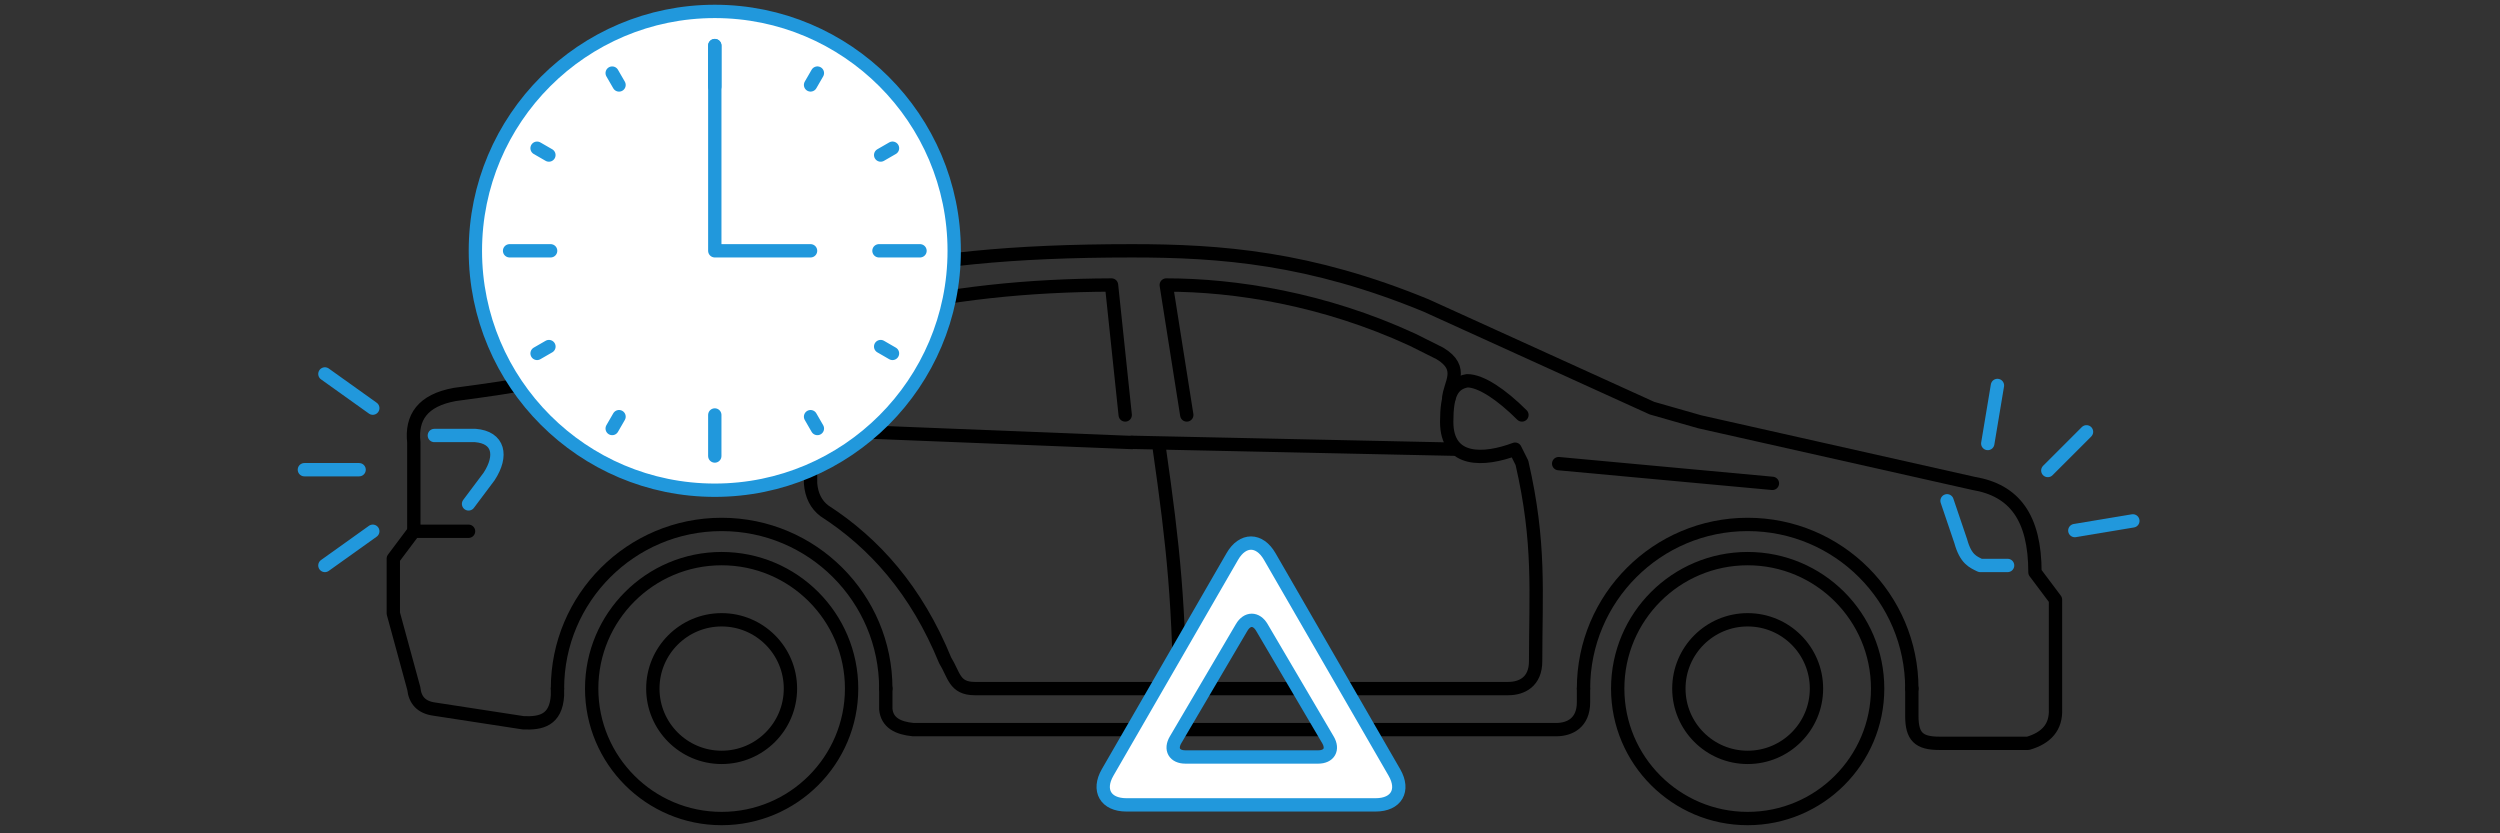 <svg width="300" height="100" viewBox="0 0 300 100" fill="none" xmlns="http://www.w3.org/2000/svg">
<rect x="0" y="0" width="300" height="100" fill="#333333" stroke="none"/>
<mask id="mask0_230_13728" style="mask-type:alpha" maskUnits="userSpaceOnUse" x="0" y="0" width="300" height="100">
<rect width="300" height="100" fill="#D9D9D9"/>
</mask>
<g mask="url(#mask0_230_13728)">
<path d="M229.421 82.63V85.913C229.421 88.376 230.242 89.197 232.704 89.197H243.375C245.581 88.551 246.753 87.233 246.658 85.093V71.959L244.196 68.676C244.196 62.109 241.733 58.826 236.808 58.005L203.975 50.618L198.229 48.976L171.142 36.664C157.188 30.918 146.517 30.097 135.846 30.097C121.071 30.097 111.434 31.176 101.371 33.38C92.2 35.615 83.313 39.126 73.463 43.23C66.076 45.693 62.979 46.216 54.584 47.334C50.691 48.04 49.333 50.108 49.659 53.08V63.751L47.197 67.034V73.601L49.659 82.63C49.804 84.03 50.581 84.888 52.122 85.093L62.792 86.734C64.91 86.831 66.718 86.433 66.897 83.451V82.63" stroke="black" stroke-width="1.6" stroke-miterlimit="79.84" stroke-linecap="round" stroke-linejoin="round"/>
<path fill-rule="evenodd" clip-rule="evenodd" d="M209.721 67.035C218.328 67.035 225.316 74.022 225.316 82.629C225.316 91.237 218.328 98.224 209.721 98.224C201.113 98.224 194.125 91.237 194.125 82.629C194.125 74.022 201.113 67.035 209.721 67.035Z" stroke="black" stroke-width="1.6" stroke-miterlimit="79.84"/>
<path fill-rule="evenodd" clip-rule="evenodd" d="M209.72 74.375C214.278 74.375 217.977 78.073 217.977 82.63C217.977 87.187 214.278 90.885 209.72 90.885C205.163 90.885 201.464 87.187 201.464 82.63C201.464 78.073 205.163 74.375 209.72 74.375Z" stroke="black" stroke-width="1.6" stroke-miterlimit="79.84"/>
<path fill-rule="evenodd" clip-rule="evenodd" d="M86.596 67.035C95.204 67.035 102.192 74.022 102.192 82.629C102.192 91.237 95.204 98.224 86.596 98.224C77.989 98.224 71.001 91.237 71.001 82.629C71.001 74.022 77.989 67.035 86.596 67.035Z" stroke="black" stroke-width="1.6" stroke-miterlimit="79.84"/>
<path fill-rule="evenodd" clip-rule="evenodd" d="M86.596 74.375C91.153 74.375 94.853 78.073 94.853 82.63C94.853 87.187 91.153 90.885 86.596 90.885C82.039 90.885 78.34 87.187 78.34 82.63C78.34 78.073 82.039 74.375 86.596 74.375Z" stroke="black" stroke-width="1.6" stroke-miterlimit="79.84"/>
<path d="M240.912 67.855H237.629C236.77 67.429 235.892 67.134 235.287 64.938L233.645 60.095" stroke="#2198DC" stroke-width="1.6" stroke-miterlimit="79.84" stroke-linecap="round" stroke-linejoin="round"/>
<path d="M49.659 63.751H56.226" stroke="black" stroke-width="1.6" stroke-miterlimit="79.84" stroke-linecap="round" stroke-linejoin="round"/>
<path d="M52.122 52.259H57.047C59.862 52.487 60.33 54.677 58.688 57.184L56.226 60.468" stroke="#2198DC" stroke-width="1.6" stroke-miterlimit="79.84" stroke-linecap="round" stroke-linejoin="round"/>
<path d="M73.463 50.618L135.846 53.103" stroke="black" stroke-width="1.6" stroke-miterlimit="79.84" stroke-linecap="round" stroke-linejoin="round"/>
<path d="M135.025 49.797L133.383 34.201C123.456 34.236 113.83 35.183 104.654 37.484C102.509 38.343 100.55 40.767 99.73 44.872L98.909 48.976" stroke="black" stroke-width="1.6" stroke-miterlimit="79.84" stroke-linecap="round" stroke-linejoin="round"/>
<path d="M93.163 48.154L95.625 39.946C88.238 42.409 83.313 44.05 83.313 47.334" stroke="black" stroke-width="1.6" stroke-miterlimit="79.84" stroke-linecap="round" stroke-linejoin="round"/>
<path d="M66.897 82.629C66.897 71.756 75.723 62.932 86.596 62.932C97.47 62.932 106.296 71.756 106.296 82.629" stroke="black" stroke-width="1.6" stroke-miterlimit="79.84" stroke-linecap="round" stroke-linejoin="round"/>
<path d="M106.296 82.63V85.092C106.449 86.711 107.728 87.375 109.58 87.555H186.738C188.379 87.555 190.021 86.734 190.021 84.272V82.63" stroke="black" stroke-width="1.6" stroke-miterlimit="79.84" stroke-linecap="round" stroke-linejoin="round"/>
<path d="M190.021 82.629C190.021 71.756 198.847 62.932 209.72 62.932C220.594 62.932 229.42 71.756 229.42 82.629" stroke="black" stroke-width="1.6" stroke-miterlimit="79.84" stroke-linecap="round" stroke-linejoin="round"/>
<path d="M97.267 53.9V58.005C97.379 59.448 97.934 60.536 98.909 61.288C104.95 65.184 109.979 70.84 113.419 79.245C114.504 80.988 114.504 82.629 116.967 82.629H180.992C182.633 82.629 184.275 81.809 184.275 79.346C184.275 71.138 184.848 65.146 182.633 55.542L181.812 53.9C178.098 55.295 173.604 55.542 173.604 50.617C173.604 47.334 174.265 46.013 176.067 45.692C177.708 45.692 180.164 47.335 182.633 49.796" stroke="black" stroke-width="1.6" stroke-miterlimit="79.84" stroke-linecap="round" stroke-linejoin="round"/>
<path d="M174.425 53.9L135.846 53.079" stroke="black" stroke-width="1.6" stroke-miterlimit="79.84" stroke-linecap="round" stroke-linejoin="round"/>
<path d="M187.039 55.637L212.69 58.004" stroke="black" stroke-width="1.6" stroke-miterlimit="79.84" stroke-linecap="round" stroke-linejoin="round"/>
<path d="M141.592 86.733C141.592 72.779 140.771 65.391 139.129 53.9" stroke="black" stroke-width="1.6" stroke-miterlimit="79.84" stroke-linecap="round" stroke-linejoin="round"/>
<path d="M142.413 49.797L139.95 34.201C148.158 34.201 158.829 35.843 169.5 40.767L172.783 42.409C175.831 44.23 173.915 46.102 173.849 47.842" stroke="black" stroke-width="1.6" stroke-miterlimit="79.84" stroke-linecap="round" stroke-linejoin="round"/>
<path fill-rule="evenodd" clip-rule="evenodd" d="M85.774 1.369C101.633 1.369 114.504 14.239 114.504 30.098C114.504 45.955 101.633 58.826 85.774 58.826C69.917 58.826 57.045 45.955 57.045 30.098C57.045 14.239 69.917 1.369 85.774 1.369Z" fill="white" stroke="#2198DC" stroke-width="1.6" stroke-miterlimit="79.84"/>
<path d="M85.775 5.472V30.096H97.267" stroke="#2198DC" stroke-width="1.6" stroke-miterlimit="79.84" stroke-linecap="round" stroke-linejoin="round"/>
<path d="M105.476 30.096H110.401" stroke="#2198DC" stroke-width="1.6" stroke-miterlimit="79.84" stroke-linecap="round" stroke-linejoin="round"/>
<path d="M61.15 30.096H66.075" stroke="#2198DC" stroke-width="1.6" stroke-miterlimit="79.84" stroke-linecap="round" stroke-linejoin="round"/>
<path d="M85.774 54.722L85.775 49.797" stroke="#2198DC" stroke-width="1.6" stroke-miterlimit="79.84" stroke-linecap="round" stroke-linejoin="round"/>
<path d="M85.774 10.396V5.471" stroke="#2198DC" stroke-width="1.6" stroke-miterlimit="79.84" stroke-linecap="round" stroke-linejoin="round"/>
<path d="M105.679 18.605L107.101 17.785" stroke="#2198DC" stroke-width="1.6" stroke-miterlimit="79.84" stroke-linecap="round" stroke-linejoin="round"/>
<path d="M64.449 42.409L65.872 41.588" stroke="#2198DC" stroke-width="1.6" stroke-miterlimit="79.84" stroke-linecap="round" stroke-linejoin="round"/>
<path d="M98.087 51.422L97.267 50" stroke="#2198DC" stroke-width="1.6" stroke-miterlimit="79.84" stroke-linecap="round" stroke-linejoin="round"/>
<path d="M74.284 10.195L73.462 8.771" stroke="#2198DC" stroke-width="1.6" stroke-miterlimit="79.84" stroke-linecap="round" stroke-linejoin="round"/>
<path d="M97.267 10.191L98.088 8.769" stroke="#2198DC" stroke-width="1.6" stroke-miterlimit="79.84" stroke-linecap="round" stroke-linejoin="round"/>
<path d="M73.462 51.422L74.284 49.999" stroke="#2198DC" stroke-width="1.6" stroke-miterlimit="79.84" stroke-linecap="round" stroke-linejoin="round"/>
<path d="M107.099 42.409L105.678 41.587" stroke="#2198DC" stroke-width="1.6" stroke-miterlimit="79.84" stroke-linecap="round" stroke-linejoin="round"/>
<path d="M65.868 18.605L64.448 17.786" stroke="#2198DC" stroke-width="1.6" stroke-miterlimit="79.84" stroke-linecap="round" stroke-linejoin="round"/>
<path d="M44.734 48.977L38.988 44.873" stroke="#2198DC" stroke-width="1.6" stroke-miterlimit="79.84" stroke-linecap="round" stroke-linejoin="round"/>
<path d="M44.734 63.751L38.988 67.855" stroke="#2198DC" stroke-width="1.6" stroke-miterlimit="79.84" stroke-linecap="round" stroke-linejoin="round"/>
<path d="M43.093 56.364H36.526" stroke="#2198DC" stroke-width="1.6" stroke-miterlimit="79.84" stroke-linecap="round" stroke-linejoin="round"/>
<path d="M238.532 53.221L239.693 46.256" stroke="#2198DC" stroke-width="1.6" stroke-miterlimit="79.84" stroke-linecap="round" stroke-linejoin="round"/>
<path d="M248.979 63.668L255.944 62.507" stroke="#2198DC" stroke-width="1.6" stroke-miterlimit="79.84" stroke-linecap="round" stroke-linejoin="round"/>
<path d="M245.737 56.462L250.381 51.818" stroke="#2198DC" stroke-width="1.6" stroke-miterlimit="79.84" stroke-linecap="round" stroke-linejoin="round"/>
<path fill-rule="evenodd" clip-rule="evenodd" d="M132.913 92.694L147.877 66.779C149.115 64.633 151.129 64.633 152.368 66.779L167.328 92.694C168.568 94.841 167.562 96.584 165.082 96.584H135.159C132.68 96.584 131.675 94.841 132.913 92.694ZM159.353 88.778L151.423 75.293C150.755 74.156 149.669 74.156 149 75.293L141.07 88.777C140.401 89.915 140.93 90.838 142.249 90.838L158.174 90.839C159.493 90.839 160.021 89.916 159.353 88.778Z" fill="white" stroke="#2198DC" stroke-width="1.6" stroke-miterlimit="79.84"/>
</g>
</svg>
